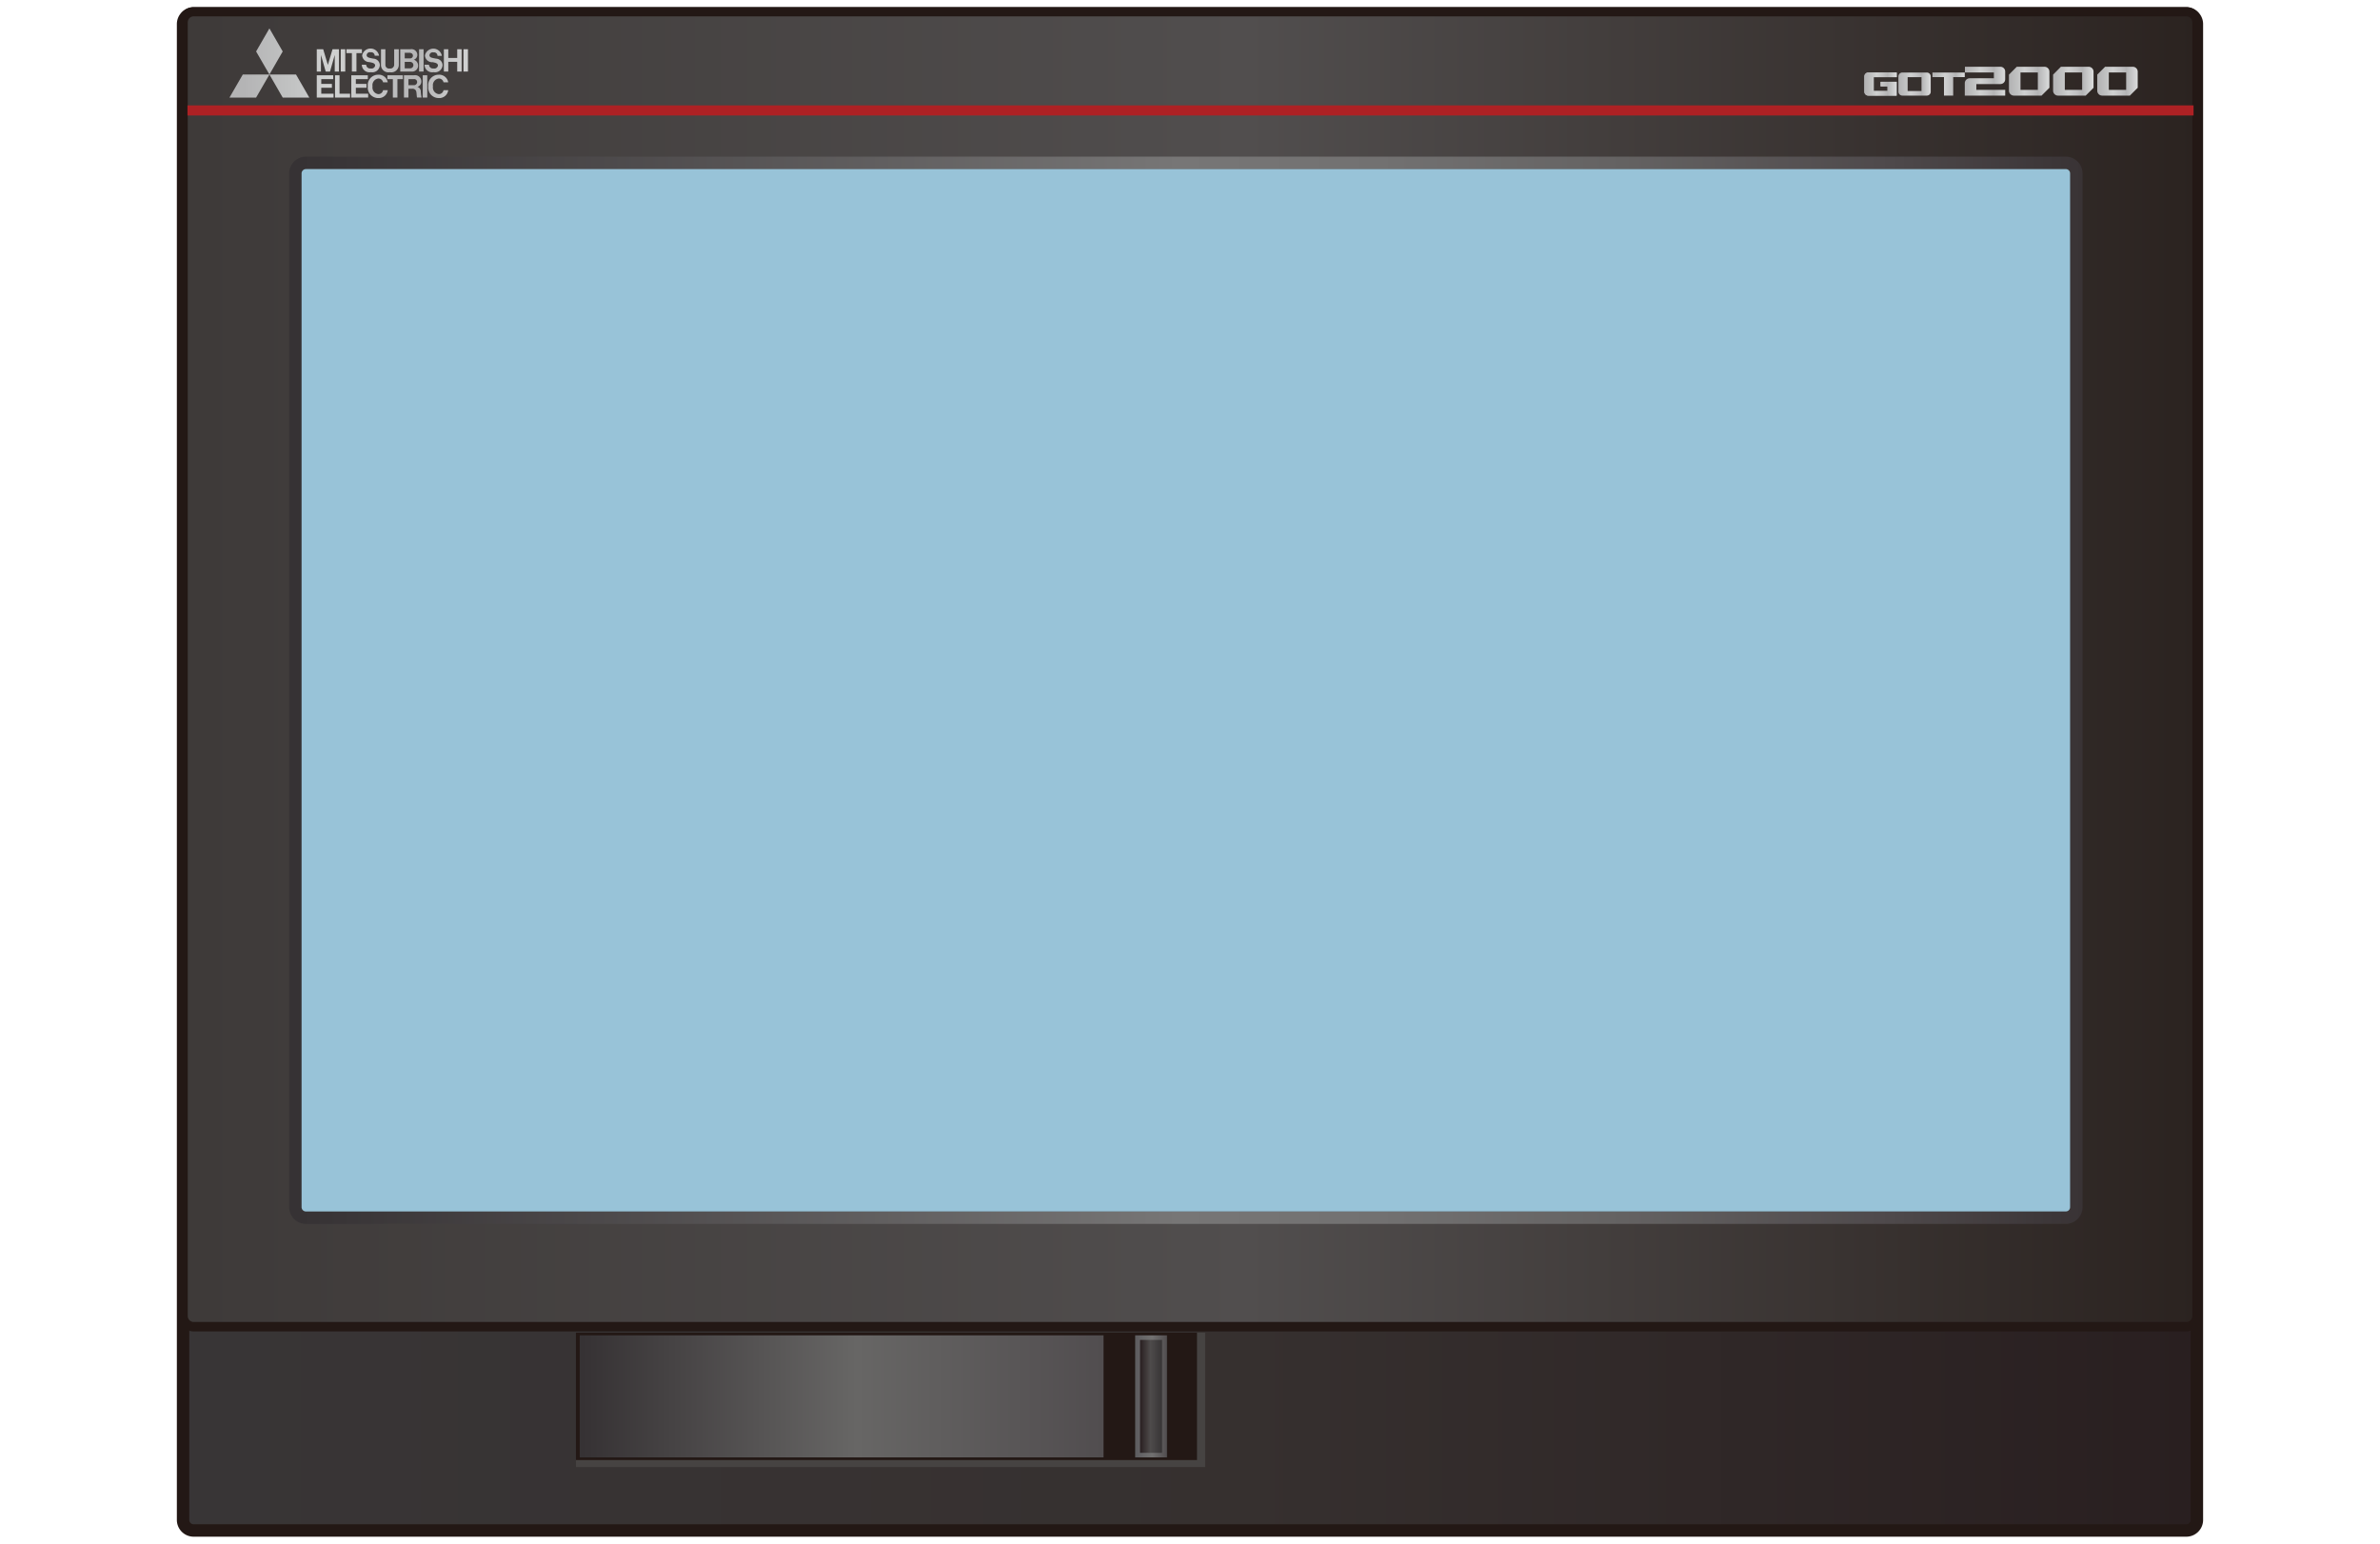 <svg xmlns="http://www.w3.org/2000/svg" xmlns:xlink="http://www.w3.org/1999/xlink" width="74" height="48" viewBox="0 0 74 48"><defs><linearGradient id="a" x1="5.692" y1="24.006" x2="68.308" y2="24.006" gradientUnits="userSpaceOnUse"><stop offset="0.006" stop-color="#383536"/><stop offset="0.528" stop-color="#36302f"/><stop offset="1" stop-color="#291f20"/></linearGradient><linearGradient id="b" x1="5.692" y1="20.808" x2="68.308" y2="20.808" gradientUnits="userSpaceOnUse"><stop offset="0.006" stop-color="#3e3a39"/><stop offset="0.528" stop-color="#514e4e"/><stop offset="1" stop-color="#2b2320"/></linearGradient><linearGradient id="c" x1="18.026" y1="43.421" x2="34.312" y2="43.421" gradientUnits="userSpaceOnUse"><stop offset="0.006" stop-color="#363234"/><stop offset="0.528" stop-color="#676665"/><stop offset="1" stop-color="#514d4f"/></linearGradient><linearGradient id="d" x1="35.295" y1="43.421" x2="36.284" y2="43.421" gradientUnits="userSpaceOnUse"><stop offset="0.006" stop-color="#5d5c5f"/><stop offset="0.528" stop-color="#727171"/><stop offset="1" stop-color="#514d4f"/></linearGradient><linearGradient id="e" x1="76.142" y1="84.832" x2="76.826" y2="84.832" gradientTransform="translate(112.273 128.252) rotate(180)" gradientUnits="userSpaceOnUse"><stop offset="0.006" stop-color="#383536"/><stop offset="0.528" stop-color="#4e4b4b"/><stop offset="1" stop-color="#291f20"/></linearGradient><linearGradient id="f" x1="8.991" y1="21.464" x2="64.751" y2="21.464" gradientUnits="userSpaceOnUse"><stop offset="0.006" stop-color="#363234"/><stop offset="0.496" stop-color="#777676"/><stop offset="0.608" stop-color="#727171"/><stop offset="0.744" stop-color="#646262"/><stop offset="0.893" stop-color="#4e494b"/><stop offset="1" stop-color="#393335"/></linearGradient><linearGradient id="g" x1="57.967" y1="2.614" x2="58.972" y2="2.614" gradientUnits="userSpaceOnUse"><stop offset="0.034" stop-color="#b4b4b5"/><stop offset="0.232" stop-color="#c2c3c3"/><stop offset="0.382" stop-color="#d0d1d1"/><stop offset="0.574" stop-color="#c2c2c3"/><stop offset="0.719" stop-color="#b4b4b5"/><stop offset="1" stop-color="#dbdcdc"/><stop offset="1" stop-color="#b4b4b5"/></linearGradient><linearGradient id="h" x1="60.084" y1="2.614" x2="61.089" y2="2.614" xlink:href="#g"/><linearGradient id="i" x1="61.089" y1="2.524" x2="62.348" y2="2.524" xlink:href="#g"/><linearGradient id="j" x1="59.026" y1="2.614" x2="60.031" y2="2.614" xlink:href="#g"/><linearGradient id="k" x1="62.463" y1="2.524" x2="63.721" y2="2.524" xlink:href="#g"/><linearGradient id="l" x1="63.836" y1="2.524" x2="65.094" y2="2.524" xlink:href="#g"/><linearGradient id="m" x1="65.209" y1="2.524" x2="66.467" y2="2.524" xlink:href="#g"/><linearGradient id="u" x1="7.305" y1="2.676" x2="15.133" y2="2.676" xlink:href="#g"/><linearGradient id="v" x1="7.305" y1="2.676" x2="15.131" y2="2.676" xlink:href="#g"/><linearGradient id="w" x1="7.305" y1="1.6" x2="15.13" y2="1.6" xlink:href="#g"/><linearGradient id="x" x1="7.305" y1="2.687" x2="15.131" y2="2.687" xlink:href="#g"/><linearGradient id="y" x1="7.305" y1="1.878" x2="15.131" y2="1.878" xlink:href="#g"/><linearGradient id="z" x1="7.316" y1="1.878" x2="15.128" y2="1.878" xlink:href="#g"/><linearGradient id="aa" x1="7.302" y1="2.687" x2="15.133" y2="2.687" xlink:href="#g"/><linearGradient id="ab" x1="7.319" y1="1.878" x2="15.13" y2="1.878" xlink:href="#g"/><linearGradient id="ac" x1="7.303" y1="1.878" x2="15.134" y2="1.878" xlink:href="#g"/><linearGradient id="ad" x1="7.305" y1="1.878" x2="15.132" y2="1.878" xlink:href="#g"/><linearGradient id="ae" x1="7.307" y1="1.878" x2="15.129" y2="1.878" xlink:href="#g"/><linearGradient id="af" x1="7.303" y1="2.687" x2="15.132" y2="2.687" xlink:href="#g"/><linearGradient id="ag" x1="7.303" y1="1.888" x2="15.132" y2="1.888" xlink:href="#g"/><linearGradient id="ah" x1="7.302" y1="2.687" x2="15.134" y2="2.687" xlink:href="#g"/><linearGradient id="ai" x1="7.304" y1="1.878" x2="15.132" y2="1.878" xlink:href="#g"/><linearGradient id="aj" x1="7.302" y1="2.686" x2="15.133" y2="2.686" xlink:href="#g"/><linearGradient id="ak" x1="7.306" y1="2.687" x2="15.131" y2="2.687" xlink:href="#g"/><linearGradient id="al" x1="7.304" y1="1.877" x2="15.132" y2="1.877" xlink:href="#g"/><linearGradient id="am" x1="7.308" y1="1.877" x2="15.131" y2="1.877" xlink:href="#g"/><linearGradient id="an" x1="7.306" y1="2.687" x2="15.131" y2="2.687" xlink:href="#g"/><linearGradient id="ao" x1="7.306" y1="2.687" x2="15.131" y2="2.687" xlink:href="#g"/></defs><title>got2000_w</title><rect width="74" height="48" fill="#fff"/><path d="M6.021,0.421H67.979a0.328,0.328,0,0,1,.328.328V47.262a0.329,0.329,0,0,1-.329.329H6.021a0.329,0.329,0,0,1-.329-0.329V0.749A0.328,0.328,0,0,1,6.021.421Z" stroke="#231815" stroke-width="0.386" fill="url(#a)"/><path d="M6.022,0.364H67.979a0.328,0.328,0,0,1,.328.328v40.23a0.329,0.329,0,0,1-.329.329H6.021a0.329,0.329,0,0,1-.329-0.329V0.693A0.329,0.329,0,0,1,6.022.364Z" fill="url(#b)"/><path d="M67.979,41.4H6.021a0.474,0.474,0,0,1-.473-0.474V0.693A0.474,0.474,0,0,1,6.021.219H67.979a0.474,0.474,0,0,1,.473.474v40.23A0.474,0.474,0,0,1,67.979,41.4ZM6.021,0.509a0.184,0.184,0,0,0-.183.184v40.23a0.184,0.184,0,0,0,.183.184H67.979a0.184,0.184,0,0,0,.184-0.184V0.693A0.184,0.184,0,0,0,67.979.509H6.021Z" fill="#231815"/><rect x="17.907" y="41.44" width="19.565" height="4.179" fill="#464342"/><rect x="17.907" y="41.44" width="19.311" height="3.961" fill="#231815"/><rect x="18.026" y="41.523" width="16.286" height="3.795" fill="url(#c)"/><rect x="35.295" y="41.523" width="0.99" height="3.795" fill="url(#d)"/><rect x="35.447" y="41.665" width="0.685" height="3.511" fill="url(#e)"/><path d="M64.229,4.871H9.513a0.523,0.523,0,0,0-.522.522V37.536a0.522,0.522,0,0,0,.522.522H64.229a0.522,0.522,0,0,0,.522-0.522V5.393A0.523,0.523,0,0,0,64.229,4.871Zm0.135,32.665a0.135,0.135,0,0,1-.135.135H9.513a0.135,0.135,0,0,1-.135-0.135V5.393a0.136,0.136,0,0,1,.135-0.136H64.229a0.136,0.136,0,0,1,.135.136V37.536Z" fill="url(#f)"/><path d="M9.513,5.257H64.23a0.135,0.135,0,0,1,.135.135V37.536a0.135,0.135,0,0,1-.135.135H9.513a0.136,0.136,0,0,1-.136-0.136V5.393a0.135,0.135,0,0,1,.135-0.135Z" fill="#98c3d8"/><path d="M57.967,2.377V2.851a0.122,0.122,0,0,0,.122.122h0.884V2.543h-0.5V2.685h0.215V2.83h-0.43V2.4h0.718V2.255H58.089a0.123,0.123,0,0,0-.122.122" fill="url(#g)"/><polygon points="61.089 2.255 60.084 2.255 60.084 2.398 60.443 2.398 60.443 2.973 60.73 2.973 60.73 2.398 61.089 2.398 61.089 2.255" fill="url(#h)"/><path d="M62.194,2.075h-1.1V2.254h0.9v0.18H61.243a0.154,0.154,0,0,0-.153.153V2.973h1.259V2.794h-0.9V2.614h0.745a0.153,0.153,0,0,0,.154-0.153V2.228a0.154,0.154,0,0,0-.154-0.153" fill="url(#i)"/><path d="M59.908,2.255h-0.76a0.123,0.123,0,0,0-.122.122V2.851a0.122,0.122,0,0,0,.122.122h0.76a0.122,0.122,0,0,0,.123-0.122V2.377a0.123,0.123,0,0,0-.123-0.122m-0.165.575h-0.43V2.4h0.431V2.83Z" fill="url(#j)"/><path d="M63.567,2.075h-0.86l-0.244.245v0.5a0.153,0.153,0,0,0,.153.153h0.861l0.244-.244v-0.5a0.154,0.154,0,0,0-.154-0.153m-0.206.719H62.822V2.254h0.539v0.54Z" fill="url(#k)"/><path d="M64.94,2.075H64.08l-0.244.245v0.5a0.153,0.153,0,0,0,.153.153H64.85l0.244-.244v-0.5a0.154,0.154,0,0,0-.154-0.153m-0.206.719H64.2V2.254h0.539v0.54Z" fill="url(#l)"/><path d="M66.313,2.075h-0.86l-0.244.245v0.5a0.152,0.152,0,0,0,.152.153h0.862l0.244-.244v-0.5a0.154,0.154,0,0,0-.154-0.153m-0.206.719H65.568V2.254h0.539v0.54Z" fill="url(#m)"/><path d="M57.967,2.377V2.851a0.122,0.122,0,0,0,.122.122h0.884V2.543h-0.5V2.685h0.215V2.83h-0.43V2.4h0.718V2.255H58.089a0.123,0.123,0,0,0-.122.122" fill="url(#g)"/><polygon points="61.089 2.255 60.084 2.255 60.084 2.398 60.443 2.398 60.443 2.973 60.73 2.973 60.73 2.398 61.089 2.398 61.089 2.255" fill="url(#h)"/><path d="M62.194,2.075h-1.1V2.254h0.9v0.18H61.243a0.154,0.154,0,0,0-.153.153V2.973h1.259V2.794h-0.9V2.614h0.745a0.153,0.153,0,0,0,.154-0.153V2.228a0.154,0.154,0,0,0-.154-0.153" fill="url(#i)"/><path d="M59.908,2.255h-0.76a0.123,0.123,0,0,0-.122.122V2.851a0.122,0.122,0,0,0,.122.122h0.76a0.122,0.122,0,0,0,.123-0.122V2.377a0.123,0.123,0,0,0-.123-0.122m-0.165.575h-0.43V2.4h0.431V2.83Z" fill="url(#j)"/><path d="M63.567,2.075h-0.86l-0.244.245v0.5a0.153,0.153,0,0,0,.153.153h0.861l0.244-.244v-0.5a0.154,0.154,0,0,0-.154-0.153m-0.206.719H62.822V2.254h0.539v0.54Z" fill="url(#k)"/><path d="M64.94,2.075H64.08l-0.244.245v0.5a0.153,0.153,0,0,0,.153.153H64.85l0.244-.244v-0.5a0.154,0.154,0,0,0-.154-0.153m-0.206.719H64.2V2.254h0.539v0.54Z" fill="url(#l)"/><path d="M66.313,2.075h-0.86l-0.244.245v0.5a0.152,0.152,0,0,0,.152.153h0.862l0.244-.244v-0.5a0.154,0.154,0,0,0-.154-0.153m-0.206.719H65.568V2.254h0.539v0.54Z" fill="url(#m)"/><rect x="5.829" y="3.277" width="62.374" height="0.314" fill="#ad2124"/><polygon points="7.963 3.034 7.135 3.034 7.549 2.317 8.377 2.317 7.963 3.034" fill="url(#u)"/><polygon points="8.79 3.034 9.617 3.034 9.204 2.317 8.377 2.317 8.79 3.034" fill="url(#v)"/><polygon points="8.79 1.6 8.377 0.883 7.963 1.6 8.377 2.317 8.79 1.6" fill="url(#w)"/><polygon points="9.989 2.729 10.32 2.729 10.32 2.609 9.989 2.609 9.989 2.461 10.361 2.461 10.361 2.341 9.989 2.341 9.849 2.341 9.849 2.461 9.849 2.914 9.849 3.034 9.989 3.034 10.371 3.034 10.371 2.914 9.989 2.914 9.989 2.729" fill="url(#x)"/><polygon points="9.979 1.709 10.127 2.225 10.132 2.225 10.256 2.225 10.261 2.225 10.408 1.709 10.408 2.225 10.539 2.225 10.539 1.531 10.468 1.531 10.406 1.531 10.339 1.531 10.194 2.018 10.049 1.531 9.982 1.531 9.92 1.531 9.849 1.531 9.849 2.225 9.979 2.225 9.979 1.709" fill="url(#y)"/><rect x="13.03" y="1.531" width="0.14" height="0.694" fill="url(#z)"/><rect x="13.144" y="2.341" width="0.14" height="0.693" fill="url(#aa)"/><rect x="14.411" y="1.531" width="0.139" height="0.694" fill="url(#ab)"/><rect x="10.595" y="1.531" width="0.14" height="0.694" fill="url(#ac)"/><polygon points="14.216 1.802 13.938 1.802 13.938 1.531 13.801 1.531 13.801 2.225 13.938 2.225 13.938 1.922 14.216 1.922 14.216 2.225 14.353 2.225 14.353 1.531 14.216 1.531 14.216 1.802" fill="url(#ad)"/><polygon points="10.941 2.225 11.083 2.225 11.083 1.652 11.253 1.652 11.253 1.531 11.083 1.531 10.941 1.531 10.772 1.531 10.772 1.652 10.941 1.652 10.941 2.225" fill="url(#ae)"/><polygon points="12.215 3.034 12.357 3.034 12.357 2.461 12.526 2.461 12.526 2.341 12.357 2.341 12.215 2.341 12.045 2.341 12.045 2.461 12.215 2.461 12.215 3.034" fill="url(#af)"/><path d="M12.119,2.244A0.232,0.232,0,0,0,12.4,2.008V1.531H12.256v0.49a0.119,0.119,0,0,1-.137.109,0.113,0.113,0,0,1-.136-0.109V1.531H11.846V2.008a0.228,0.228,0,0,0,.274.236" fill="url(#ag)"/><polygon points="11.064 2.729 11.395 2.729 11.395 2.609 11.064 2.609 11.064 2.461 11.437 2.461 11.437 2.341 11.064 2.341 10.923 2.341 10.923 2.461 10.923 2.914 10.923 3.034 11.064 3.034 11.447 3.034 11.447 2.914 11.064 2.914 11.064 2.729" fill="url(#ah)"/><path d="M12.589,2.225h0.2A0.186,0.186,0,0,0,13,2.038a0.191,0.191,0,0,0-.134-0.182,0.156,0.156,0,0,0,.11-0.154,0.181,0.181,0,0,0-.216-0.171H12.445V2.225h0.144Zm0.158-.1H12.584v-0.2h0.162a0.1,0.1,0,0,1,.108.1,0.1,0.1,0,0,1-.106.1m0.01-.479a0.085,0.085,0,0,1-.008.17H12.584V1.641h0.174Z" fill="url(#ai)"/><path d="M12.979,2.7A0.17,0.17,0,0,0,13.1,2.534a0.193,0.193,0,0,0-.225-0.194H12.56V3.033H12.7V2.76H12.82a0.114,0.114,0,0,1,.123.087c0.013,0.054.01,0.136,0.024,0.186h0.141a1,1,0,0,1-.025-0.182,0.151,0.151,0,0,0-.1-0.149M12.7,2.648V2.46H12.87a0.091,0.091,0,0,1,.1.095,0.1,0.1,0,0,1-.091.094H12.7Z" fill="url(#aj)"/><polygon points="10.557 2.341 10.417 2.341 10.417 2.914 10.417 3.034 10.557 3.034 10.884 3.034 10.884 2.914 10.557 2.914 10.557 2.341" fill="url(#ak)"/><path d="M11.487,1.932c0.112,0.019.177,0.04,0.177,0.108a0.114,0.114,0,0,1-.138.089,0.123,0.123,0,0,1-.141-0.116H11.25a0.237,0.237,0,0,0,.282.231,0.233,0.233,0,0,0,.278-0.22,0.207,0.207,0,0,0-.2-0.2C11.487,1.8,11.4,1.79,11.4,1.712a0.1,0.1,0,0,1,.124-0.086,0.107,0.107,0,0,1,.126.106h0.136a0.268,0.268,0,0,0-.526-0.012,0.225,0.225,0,0,0,.226.211" fill="url(#al)"/><path d="M13.441,1.932c0.112,0.019.176,0.04,0.176,0.108a0.114,0.114,0,0,1-.138.089,0.123,0.123,0,0,1-.141-0.116H13.2a0.237,0.237,0,0,0,.282.231,0.234,0.234,0,0,0,.278-0.22,0.207,0.207,0,0,0-.2-0.2c-0.123-.025-0.207-0.03-0.207-0.108a0.1,0.1,0,0,1,.124-0.086,0.107,0.107,0,0,1,.126.106h0.135a0.268,0.268,0,0,0-.526-0.012,0.225,0.225,0,0,0,.226.211" fill="url(#am)"/><path d="M11.762,2.927a0.209,0.209,0,0,1-.179-0.242,0.208,0.208,0,0,1,.179-0.243,0.147,0.147,0,0,1,.149.118h0.145a0.282,0.282,0,0,0-.3-0.236,0.321,0.321,0,0,0-.319.362,0.324,0.324,0,0,0,.319.363,0.279,0.279,0,0,0,.3-0.245H11.911a0.148,0.148,0,0,1-.149.123" fill="url(#an)"/><path d="M13.641,2.927a0.209,0.209,0,0,1-.179-0.242,0.208,0.208,0,0,1,.179-0.243,0.147,0.147,0,0,1,.149.118h0.146a0.282,0.282,0,0,0-.3-0.236,0.321,0.321,0,0,0-.319.362,0.324,0.324,0,0,0,.319.363,0.279,0.279,0,0,0,.3-0.245H13.79a0.148,0.148,0,0,1-.149.123" fill="url(#ao)"/></svg>
